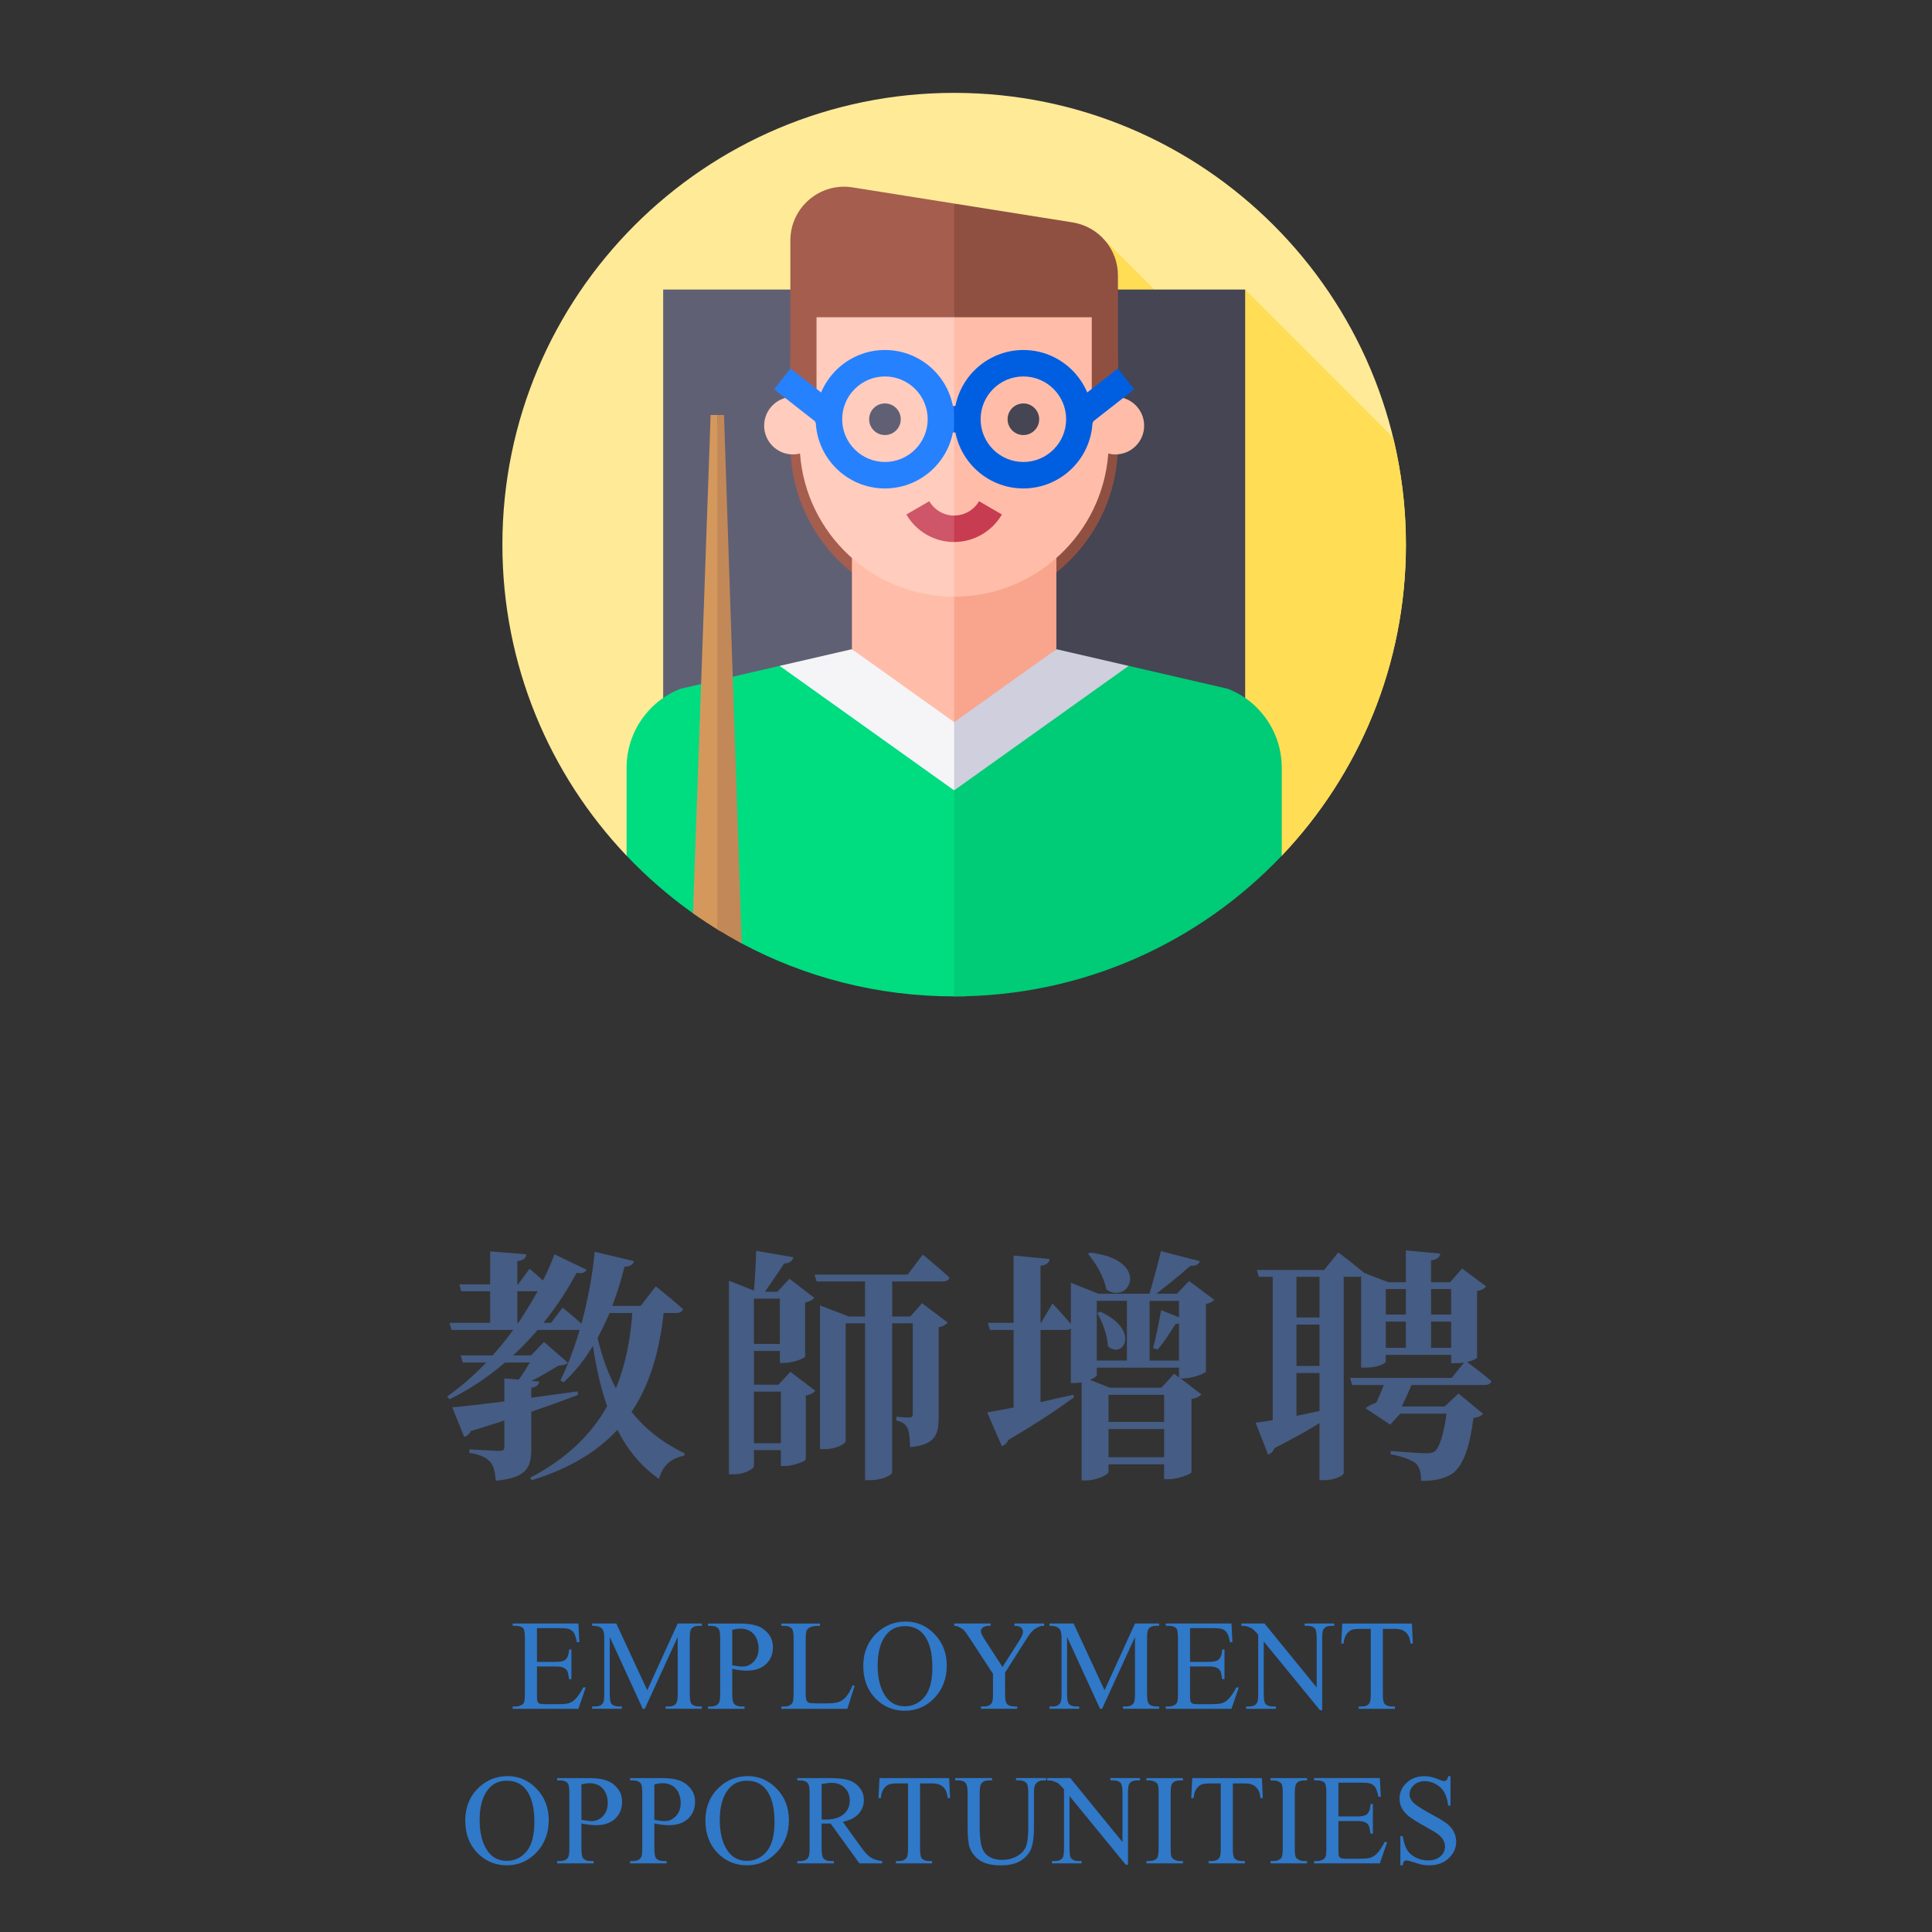 <?xml version="1.0" encoding="UTF-8"?>
<svg id="_圖層_1" data-name="圖層 1" xmlns="http://www.w3.org/2000/svg" viewBox="0 0 900 900">
  <rect x="0" y="0" width="900" height="900" fill="#333333" stroke="none"/>
  <defs>
    <style>
      .cls-1 {
        fill: #f9a58d;
      }

      .cls-1, .cls-2, .cls-3, .cls-4, .cls-5, .cls-6, .cls-7, .cls-8, .cls-9, .cls-10, .cls-11, .cls-12, .cls-13, .cls-14, .cls-15, .cls-16, .cls-17, .cls-18, .cls-19, .cls-20, .cls-21 {
        stroke-width: 0px;
      }

      .cls-2 {
        fill: #606074;
      }

      .cls-3 {
        fill: #455c84;
      }

      .cls-4 {
        fill: #2681ff;
      }

      .cls-5 {
        fill: #454553;
      }

      .cls-6 {
        fill: #cfcfdd;
      }

      .cls-7 {
        fill: #c73c50;
      }

      .cls-8 {
        fill: #ce5668;
      }

      .cls-9 {
        fill: #d5985c;
      }

      .cls-10 {
        fill: #a55d4e;
      }

      .cls-11 {
        fill: #c38858;
      }

      .cls-12 {
        fill: #905041;
      }

      .cls-13 {
        fill: #3078c8;
      }

      .cls-14 {
        fill: #ffea98;
      }

      .cls-15 {
        fill: #ffccbd;
      }

      .cls-16 {
        fill: #ffbda9;
      }

      .cls-17 {
        fill: #f5f5f8;
      }

      .cls-18 {
        fill: #fd5;
      }

      .cls-19 {
        fill: #00cb76;
      }

      .cls-20 {
        fill: #00dc80;
      }

      .cls-21 {
        fill: #005fe0;
      }
    </style>
  </defs>
  <g>
    <path class="cls-14" d="m444.48,357.58l152.6,41.05c35.85-37.74,57.85-88.76,57.85-144.92,0-116.23-94.22-210.45-210.45-210.45s-210.45,94.22-210.45,210.45c0,56.16,22,107.18,57.85,144.92l152.6-41.05Z"/>
    <path class="cls-18" d="m560.21,157.39l-45.08-45.08-70.65,35.47,31.37,218.23,121.23,32.61c35.85-37.74,57.85-88.76,57.85-144.92,0-17.2-2.08-33.91-5.97-49.91l-68.92-68.92-19.83,22.52Z"/>
    <g>
      <path class="cls-2" d="m446.64,328.18h-137.71v-193.3h137.71l35.15,99.7-35.15,93.6Z"/>
      <path class="cls-5" d="m444.48,134.88h135.56v193.3h-135.56v-193.3Z"/>
    </g>
    <g>
      <path class="cls-10" d="m444.48,110.66s-76.3,14.41-76.3,56.55v39.85c0,42.14,34.16,76.3,76.3,76.3l37.32-76.3v-39.85l-37.32-56.55Z"/>
      <path class="cls-12" d="m444.48,110.66v172.7c42.14,0,76.3-34.16,76.3-76.3v-39.85c0-42.14-76.3-56.54-76.3-56.54Z"/>
    </g>
    <path class="cls-20" d="m396.86,310.64l-33.66-.45-46.2,10.67c-15.14,5.89-25.11,20.48-25.11,36.72v41.05c9.41,9.9,19.77,18.89,30.93,26.82l22.58,13.97c29.53,15.79,63.26,24.74,99.09,24.74,1.85,0,3.69-.03,5.53-.07l88.29-118.62-93.82-35.04-47.62.21Z"/>
    <path class="cls-19" d="m597.08,357.58c0-16.25-9.97-30.83-25.11-36.72l-46.2-10.67-33.66.45-47.62-.21v153.73c60.07,0,114.26-25.17,152.6-65.53v-41.05Z"/>
    <g>
      <path class="cls-16" d="m396.86,302.42l47.62,42.2,30.95-90.01-30.95-35.15h-47.62v82.96Z"/>
      <path class="cls-1" d="m444.48,344.62l47.62-42.2v-82.96h-47.62v125.16Z"/>
    </g>
    <path class="cls-15" d="m444.48,96.34c-39.76,0-72,32.23-72,72v16.93c-1-.24-2.04-.38-3.11-.38-7.4,0-13.4,6-13.4,13.4s6,13.4,13.4,13.4c1.15,0,2.25-.16,3.31-.43,2.72,37.28,33.83,66.67,71.8,66.67l35.21-72v-37.61l-35.21-72Z"/>
    <path class="cls-16" d="m519.59,184.88c-1.07,0-2.11.14-3.11.38v-16.93c0-39.76-32.23-72-72-72v181.6c37.97,0,69.07-29.4,71.8-66.67,1.06.27,2.17.43,3.31.43,7.4,0,13.4-6,13.4-13.4,0-7.4-6-13.4-13.4-13.4h0Z"/>
    <path class="cls-4" d="m444.48,201.46h-6.16v-12.33h6.17l1.94,6.4-1.94,5.93Z"/>
    <g>
      <circle class="cls-2" cx="412.24" cy="195.3" r="7.36"/>
      <circle class="cls-5" cx="476.73" cy="195.3" r="7.36"/>
    </g>
    <path class="cls-8" d="m444.48,240.17c-4.76,0-9.19-2.56-11.58-6.68l-10.67,6.18c4.58,7.92,13.11,12.84,22.25,12.84l8.22-6.55-8.22-5.78Z"/>
    <path class="cls-7" d="m466.73,239.66l-10.67-6.18c-2.39,4.12-6.82,6.68-11.58,6.68v12.33c9.14,0,17.67-4.92,22.25-12.84Z"/>
    <path class="cls-21" d="m444.35,189.13h6.29v12.33h-6.29v-12.33Z"/>
    <path class="cls-6" d="m444.48,336.4l-3.8,12.56,3.8,19.22,81.29-57.99-33.66-7.77-47.62,33.98Z"/>
    <path class="cls-17" d="m444.48,336.4v31.78l-81.29-57.99,33.66-7.77,47.62,33.98Z"/>
    <path class="cls-12" d="m499.67,103.6l-55.19-8.78-8.34,27.07,8.34,25.89h64.11v39.35h12.19v-58.79c0-12.32-8.95-22.8-21.12-24.74Z"/>
    <path class="cls-10" d="m444.48,94.82l-47.31-7.53c-15.21-2.42-28.99,9.33-28.99,24.74v75.1h12.19v-39.35h64.11v-52.96Z"/>
    <path class="cls-4" d="m380.82,198.38l-1.28-2.22-18.9-14.79,7.6-9.71,20.78,16.26,2.48,4.28-10.67,6.18Z"/>
    <path class="cls-4" d="m412.24,227.54c-17.78,0-32.25-14.47-32.25-32.25s14.47-32.25,32.25-32.25,32.25,14.47,32.25,32.25-14.47,32.25-32.25,32.25h0Zm0-52.17c-10.98,0-19.92,8.94-19.92,19.92s8.94,19.92,19.92,19.92,19.92-8.94,19.92-19.92-8.94-19.92-19.92-19.92Z"/>
    <path class="cls-21" d="m508.15,198.38l-10.67-6.18,2.48-4.28,20.78-16.26,7.6,9.71-18.9,14.79-1.28,2.21Z"/>
    <path class="cls-21" d="m476.73,227.54c-17.78,0-32.25-14.47-32.25-32.25s14.47-32.25,32.25-32.25,32.25,14.47,32.25,32.25-14.47,32.25-32.25,32.25Zm0-52.17c-10.98,0-19.92,8.94-19.92,19.92s8.94,19.92,19.92,19.92,19.92-8.94,19.92-19.92-8.94-19.92-19.92-19.92Z"/>
    <g>
      <path class="cls-9" d="m331.04,193.33l-8.22,232.11c4.2,2.98,8.51,5.81,12.93,8.48l5.76-59.62-7.36-180.97h-3.11,0Z"/>
      <path class="cls-11" d="m334.15,432.93c3.7,2.28,7.48,4.46,11.33,6.51l-8.22-246.11h-3.11v239.6Z"/>
    </g>
  </g>
  <g>
    <g>
      <path class="cls-3" d="m309.15,611.67c-1.94,17.56-6.27,33.06-14.93,46.06,6.38,7.98,14.59,14.48,24.74,19.27l-.34,1.14c-6.27,1.25-10.03,4.79-11.63,10.83-8.44-5.93-14.71-13.68-19.38-22.91-9.23,10.03-22.12,18.01-39.9,23.48l-.8-1.14c17.1-8.89,28.5-20.18,35.91-33.29-2.96-8.55-5.13-18.01-6.61-28.16-3.88,6.5-8.44,12.2-13.68,16.99l-1.48-.91c3.31-6.61,6.38-14.71,9.01-23.6-.34.11-.68.11-1.14.11h-18.47c-3.53,4.1-7.3,8.09-11.4,11.86h8.32l6.04-6.27,11.17,9.69c-.91.91-2.17,1.14-4.45,1.37-3.65,2.17-8.09,4.9-12.54,7.07l3.65.34c-.34,1.71-1.37,2.51-3.76,2.85v4.67c6.84-.91,14.25-1.94,21.55-2.96l.23,1.6c-5.81,2.28-13,4.9-21.77,7.87v16.99c0,9.01-1.94,13.79-16.53,15.16-.34-3.99-.91-6.95-2.62-8.78-1.82-1.94-4.22-3.31-9.69-4.22v-1.6s11.74.68,14.02.68c1.71,0,2.28-.46,2.28-1.82v-12.31c-4.79,1.6-10.03,3.19-15.62,4.9-.57,1.37-1.82,2.39-3.08,2.74l-5.59-13.79c5.13-.46,13.79-1.37,24.28-2.74v-10.72l6.73.57c1.82-2.51,3.65-5.47,5.13-7.98h-11.51c-7.64,6.5-16.19,12.43-25.88,17.1l-1.14-1.25c6.5-4.56,12.65-10.03,18.24-15.85h-10.94l-1.03-3.31h14.93c3.42-3.76,6.61-7.75,9.58-11.86h-28.73l-.91-3.31h18.92v-14.71h-13.45l-.91-3.19h14.36v-15.39l16.87,1.37c-.23,1.71-1.14,2.74-4.22,3.19v10.83h.34l5.36-7.3s3.19,2.62,6.27,5.47c2.17-4.22,3.88-8.32,5.36-12.2l14.93,7.18c-.68,1.25-1.82,1.94-4.67,1.48-3.99,7.52-9.12,15.5-15.39,23.26h3.53l5.36-7.07s5.02,3.99,8.78,7.52c2.85-10.6,5.13-22.12,6.16-33.52l18.35,4.33c-.34,1.48-1.71,2.51-4.45,2.62-1.6,6.5-3.53,12.54-5.7,18.24h13.22l7.07-9.12s7.98,6.38,12.65,10.6c-.34,1.25-1.48,1.82-3.08,1.82h-5.93Zm-68.17,4.56h.46c3.31-4.9,6.27-9.8,9.01-14.71h-9.46v14.71Zm42.98-4.56c-1.71,4.1-3.65,7.98-5.59,11.63,2.05,8.66,4.79,16.42,8.55,23.37,4.45-10.72,6.73-22.46,7.64-35h-10.6Z"/>
      <path class="cls-3" d="m368.2,639.03l11.63,8.89c-.68.8-2.17,1.71-4.45,2.17v29.75c-.11.8-5.81,3.08-9.58,3.08h-2.05v-7.41h-12.54v7.52c0,.91-3.65,3.76-9.58,3.76h-2.05v-90.17l11.63,4.56c.46-5.24.91-13,1.03-18.47l17.33,2.96c-.34,1.82-1.82,2.74-4.33,2.96-2.39,3.76-6.16,9.12-8.89,13.11h5.81l5.59-6.04,11.63,8.89c-.68.8-2.17,1.71-4.33,2.17v25.19c-.11.8-5.93,2.96-9.69,2.96h-2.05v-5.59h-12.08v15.73h11.4l5.59-6.04Zm-16.99-34.09v21.09h12.08v-21.09h-12.08Zm12.54,67.37v-24.05h-12.54v24.05h12.54Zm51.87-75.35v16.3h8.44l5.47-6.16,11.97,9.01c-.57.8-2.05,1.71-4.22,2.17v41.61c0,8.44-1.48,13.11-13.34,14.25-.11-3.88-.34-6.95-1.14-8.78-.8-1.71-2.17-2.96-5.24-3.65v-1.71s4.45.34,5.93.34c1.37,0,1.71-.57,1.71-1.82v-42.07h-9.58v69.54c0,.8-3.99,3.53-10.37,3.53h-2.28v-73.07h-9.01v54.95c0,.8-3.65,3.65-9.92,3.65h-2.05v-66.92l13.45,5.13h7.52v-16.3h-22.57l-.91-3.19h43.32l7.07-9.35s7.75,6.38,12.43,10.72c-.34,1.25-1.48,1.82-3.08,1.82h-23.6Z"/>
      <path class="cls-3" d="m565.65,605.52c-.68.8-2.05,1.6-3.88,1.94v31.46c-.11.8-6.27,3.19-10.37,3.19h-1.48l9.69,7.41c-.68.91-2.17,1.82-4.56,2.17v34.2c-.11.8-6.5,3.19-10.72,3.19h-2.05v-6.95h-25.88v3.53c0,1.25-5.36,3.99-10.72,3.99h-1.82v-45.71c-1.03.23-2.17.34-3.19.34h-1.82v-25.42c-.57.46-1.37.68-2.28.68h-11.86v33.63c4.9-1.14,10.03-2.28,15.28-3.42l.34,1.14c-6.38,4.67-16.07,11.4-30.55,19.84-.57,1.37-1.71,2.51-3.08,2.96l-6.84-15.73c2.62-.46,6.95-1.25,12.31-2.28v-36.14h-11.06l-.91-3.31h11.97v-31.35l16.76,1.6c-.23,1.6-1.03,2.74-4.22,3.19v26.56h.23l5.36-9.01s5.24,5.59,8.55,9.58v-19.27l12.77,5.13h23.83c1.82-6.04,3.99-14.14,5.36-19.83l18.13,4.67c-.46,1.37-1.82,2.28-4.45,2.17-3.99,3.65-10.37,8.78-15.85,13h9.58l5.7-5.93,11.74,8.78Zm-57.8-22c28.5,3.31,18.58,24.62,7.52,17.21-1.03-5.93-5.02-12.54-8.55-16.64l1.03-.57Zm41.38,58.14v-4.56h-38.3v3.42c0,.57-1.25,1.48-3.19,2.28l9.23,3.65h24.05l5.93-6.5,2.28,1.71Zm-38.3-35.68v27.82h14.02v-27.82h-14.02Zm1.6,5.02c19.15,8.78,10.49,22.57,3.53,16.07-.11-5.13-2.62-11.4-4.9-15.39l1.37-.68Zm29.75,51.41v-12.65h-25.88v12.65h25.88Zm0,16.42v-13.11h-25.88v13.11h25.88Zm-6.73-72.84v27.82h13.68v-17.21c-.46.11-1.03.11-1.6.11-2.51,3.99-5.47,8.78-8.44,11.97l-2.05-.68c1.25-4.56,2.62-11.51,3.76-17.67l8.32,3.31v-7.64h-13.68Z"/>
      <path class="cls-3" d="m688.09,632.42c0,.34-1.71,1.37-4.67,2.05,2.05,1.48,7.64,5.7,11.29,8.89-.23,1.25-1.48,1.82-3.08,1.82h-34.09c-1.25,2.96-2.96,6.84-4.56,10.03h19.95l6.5-6.04,11.51,9.46c-.91.91-2.17,1.6-4.56,1.94-1.71,13.57-4.79,22.57-10.15,26.11-3.53,2.17-7.87,3.19-14.25,3.19,0-3.31-.46-6.27-2.39-8.09-2.17-1.82-6.73-3.42-11.74-4.33v-1.48c5.24.34,14.25,1.03,16.64,1.03,1.94,0,2.85-.23,3.88-.91,2.17-1.6,4.22-8.09,5.47-17.56h-21.55l-4.67,5.13-11.51-7.64c1.25-1.03,3.08-1.94,5.02-2.62,1.25-2.74,2.62-5.81,3.53-8.21h-14.82l-.91-3.31h47.31l5.81-7.18c-1.14.23-2.51.34-3.99.34h-2.05v-3.88h-30.44v3.08c0,.8-3.53,2.85-9.58,2.85h-1.94v-42.52c-.46.11-1.03.23-1.6.23h-6.5v91.54c0,.68-3.53,3.19-9.35,3.19h-1.94v-26.56c-5.59,3.53-12.54,7.3-20.98,11.63-.46,1.37-1.6,2.62-2.96,2.96l-5.81-14.82c2.17-.23,4.79-.68,7.98-1.14v-66.8h-6.5l-.91-3.19h31.35l6.61-8.21s7.41,5.59,12.08,9.58l11.17,4.33h8.21v-14.82l16.07,1.48c-.34,1.6-1.25,2.74-4.33,3.19v10.15h8.89l5.59-6.38,11.17,8.32c-.68.91-1.82,1.71-4.22,2.17v31.01Zm-73.42-37.62h-10.72v18.92h10.72v-18.92Zm0,22.23h-10.72v19.27h10.72v-19.27Zm-10.72,42.52c3.42-.68,7.07-1.48,10.72-2.28v-17.67h-10.72v19.95Zm41.61-59.05v11.86h9.35v-11.86h-9.35Zm0,27.36h9.35v-12.2h-9.35v12.2Zm21.09-27.36v11.86h9.35v-11.86h-9.35Zm9.35,27.36v-12.2h-9.35v12.2h9.35Z"/>
    </g>
    <g>
      <path class="cls-13" d="m250.14,758.47v15.7h8.73c2.27,0,3.78-.34,4.54-1.03,1.02-.9,1.58-2.48,1.7-4.75h1.08v13.83h-1.08c-.27-1.93-.55-3.17-.82-3.72-.35-.68-.93-1.22-1.73-1.61s-2.03-.59-3.69-.59h-8.73v13.1c0,1.76.08,2.83.23,3.21s.43.68.82.91,1.13.34,2.23.34h6.74c2.25,0,3.88-.16,4.89-.47s1.99-.93,2.93-1.85c1.21-1.21,2.45-3.04,3.72-5.48h1.17l-3.43,9.96h-30.62v-1.08h1.41c.94,0,1.83-.22,2.67-.67.62-.31,1.05-.78,1.27-1.41s.34-1.9.34-3.84v-25.81c0-2.52-.25-4.07-.76-4.66-.7-.78-1.88-1.17-3.52-1.17h-1.41v-1.08h30.62l.44,8.7h-1.14c-.41-2.09-.86-3.53-1.36-4.31s-1.24-1.38-2.21-1.79c-.78-.29-2.16-.44-4.13-.44h-10.9Z"/>
      <path class="cls-13" d="m299.41,796.02l-15.35-33.43v26.54c0,2.44.26,3.96.79,4.57.72.82,1.86,1.23,3.43,1.23h1.41v1.08h-13.83v-1.08h1.41c1.68,0,2.87-.51,3.57-1.52.43-.62.64-2.05.64-4.28v-25.96c0-1.76-.2-3.03-.59-3.81-.27-.57-.78-1.04-1.51-1.42s-1.91-.57-3.53-.57v-1.08h11.25l14.41,31.08,14.18-31.08h11.25v1.08h-1.38c-1.7,0-2.9.51-3.6,1.52-.43.62-.64,2.05-.64,4.28v25.96c0,2.44.27,3.96.82,4.57.72.82,1.86,1.23,3.43,1.23h1.38v1.08h-16.88v-1.08h1.41c1.7,0,2.89-.51,3.57-1.52.43-.62.64-2.05.64-4.28v-26.54l-15.32,33.43h-.97Z"/>
      <path class="cls-13" d="m341.11,777.42v11.57c0,2.5.27,4.05.82,4.66.74.86,1.87,1.29,3.37,1.29h1.52v1.08h-17.02v-1.08h1.49c1.68,0,2.88-.55,3.6-1.64.39-.61.59-2.04.59-4.31v-25.66c0-2.5-.26-4.05-.79-4.66-.76-.86-1.89-1.29-3.4-1.29h-1.49v-1.08h14.56c3.55,0,6.36.37,8.41,1.1s3.78,1.97,5.19,3.71,2.11,3.8,2.11,6.18c0,3.24-1.07,5.88-3.21,7.91s-5.16,3.05-9.07,3.05c-.96,0-1.99-.07-3.11-.21s-2.3-.34-3.57-.62Zm0-1.67c1.04.2,1.95.34,2.75.44s1.48.15,2.05.15c2.03,0,3.78-.79,5.26-2.36s2.21-3.61,2.21-6.11c0-1.72-.35-3.32-1.05-4.79s-1.7-2.58-2.99-3.31-2.75-1.1-4.39-1.1c-1,0-2.28.19-3.84.56v16.52Z"/>
      <path class="cls-13" d="m397.17,785.04l.97.21-3.4,10.78h-30.76v-1.08h1.49c1.68,0,2.88-.55,3.6-1.64.41-.62.62-2.07.62-4.34v-25.63c0-2.48-.27-4.03-.82-4.66-.76-.86-1.9-1.29-3.4-1.29h-1.49v-1.08h17.99v1.08c-2.11-.02-3.59.18-4.44.59s-1.43.93-1.74,1.55c-.31.62-.47,2.12-.47,4.48v24.96c0,1.62.16,2.73.47,3.34.23.41.6.71,1.08.91.49.2,2.01.29,4.57.29h2.9c3.05,0,5.19-.22,6.42-.67s2.35-1.25,3.37-2.39c1.02-1.14,2.03-2.94,3.05-5.4Z"/>
      <path class="cls-13" d="m421.97,755.39c5.16,0,9.62,1.96,13.4,5.87s5.67,8.8,5.67,14.66-1.9,11.04-5.71,15.03-8.42,5.98-13.83,5.98-10.06-1.94-13.78-5.83-5.58-8.92-5.58-15.09,2.15-11.46,6.45-15.44c3.73-3.46,8.19-5.19,13.39-5.19Zm-.56,2.14c-3.56,0-6.41,1.32-8.55,3.96-2.68,3.28-4.01,8.09-4.01,14.41s1.39,11.47,4.16,14.97c2.13,2.66,4.94,3.98,8.44,3.98,3.73,0,6.81-1.46,9.24-4.37s3.65-7.5,3.65-13.77c0-6.8-1.34-11.87-4.01-15.21-2.15-2.66-5.12-3.98-8.91-3.98Z"/>
      <path class="cls-13" d="m472.55,756.3h13.86v1.08h-.76c-.51,0-1.25.22-2.23.67s-1.87,1.09-2.67,1.93-1.79,2.21-2.96,4.1l-9.58,15.09v9.96c0,2.44.27,3.96.82,4.57.74.82,1.91,1.23,3.52,1.23h1.29v1.08h-16.88v-1.08h1.41c1.68,0,2.87-.51,3.57-1.52.43-.62.64-2.05.64-4.28v-9.4l-10.9-16.64c-1.29-1.95-2.16-3.17-2.62-3.66s-1.41-1.07-2.86-1.76c-.39-.2-.96-.29-1.7-.29v-1.08h16.99v1.08h-.88c-.92,0-1.76.21-2.53.64s-1.16,1.07-1.16,1.93c0,.7.6,1.97,1.79,3.81l8.29,12.8,7.79-12.25c1.17-1.84,1.76-3.2,1.76-4.1,0-.55-.14-1.04-.42-1.46s-.69-.77-1.22-1.01-1.32-.37-2.37-.37v-1.08Z"/>
      <path class="cls-13" d="m512.44,796.02l-15.35-33.43v26.54c0,2.44.26,3.96.79,4.57.72.82,1.86,1.23,3.43,1.23h1.41v1.08h-13.83v-1.08h1.41c1.68,0,2.87-.51,3.57-1.52.43-.62.64-2.05.64-4.28v-25.96c0-1.76-.2-3.03-.59-3.81-.27-.57-.78-1.04-1.51-1.42s-1.91-.57-3.53-.57v-1.08h11.25l14.41,31.08,14.18-31.08h11.25v1.08h-1.38c-1.7,0-2.9.51-3.6,1.52-.43.62-.64,2.05-.64,4.28v25.96c0,2.44.27,3.96.82,4.57.72.82,1.86,1.23,3.43,1.23h1.38v1.08h-16.88v-1.08h1.41c1.7,0,2.89-.51,3.57-1.52.43-.62.64-2.05.64-4.28v-26.54l-15.32,33.43h-.97Z"/>
      <path class="cls-13" d="m554.37,758.47v15.7h8.73c2.27,0,3.78-.34,4.54-1.03,1.02-.9,1.58-2.48,1.7-4.75h1.08v13.83h-1.08c-.27-1.93-.55-3.17-.82-3.72-.35-.68-.93-1.22-1.73-1.61s-2.03-.59-3.69-.59h-8.73v13.1c0,1.76.08,2.83.23,3.21s.43.68.82.91,1.13.34,2.23.34h6.74c2.25,0,3.88-.16,4.89-.47s1.99-.93,2.93-1.85c1.21-1.21,2.45-3.04,3.72-5.48h1.17l-3.43,9.96h-30.62v-1.08h1.41c.94,0,1.83-.22,2.67-.67.62-.31,1.05-.78,1.27-1.41s.34-1.9.34-3.84v-25.81c0-2.52-.25-4.07-.76-4.66-.7-.78-1.88-1.17-3.52-1.17h-1.41v-1.08h30.62l.44,8.7h-1.14c-.41-2.09-.86-3.53-1.36-4.31s-1.24-1.38-2.21-1.79c-.78-.29-2.16-.44-4.13-.44h-10.9Z"/>
      <path class="cls-13" d="m578.29,756.3h10.78l24.29,29.79v-22.91c0-2.44-.27-3.96-.82-4.57-.72-.82-1.87-1.23-3.43-1.23h-1.38v-1.08h13.83v1.08h-1.41c-1.68,0-2.87.51-3.57,1.52-.43.62-.64,2.05-.64,4.28v33.49h-1.05l-26.19-31.99v24.46c0,2.44.26,3.96.79,4.57.74.82,1.88,1.23,3.43,1.23h1.41v1.08h-13.83v-1.08h1.38c1.7,0,2.9-.51,3.6-1.52.43-.62.64-2.05.64-4.28v-27.63c-1.15-1.35-2.03-2.24-2.62-2.67-.6-.43-1.47-.83-2.62-1.2-.57-.18-1.43-.26-2.58-.26v-1.08Z"/>
      <path class="cls-13" d="m657.73,756.3l.44,9.32h-1.11c-.22-1.64-.51-2.81-.88-3.52-.61-1.13-1.41-1.97-2.42-2.51-1.01-.54-2.33-.8-3.97-.8h-5.6v30.35c0,2.44.26,3.96.79,4.57.74.82,1.88,1.23,3.43,1.23h1.38v1.08h-16.85v-1.08h1.41c1.68,0,2.87-.51,3.57-1.52.43-.62.64-2.05.64-4.28v-30.35h-4.78c-1.86,0-3.17.14-3.96.41-1.02.37-1.89,1.08-2.61,2.14-.72,1.05-1.15,2.48-1.29,4.28h-1.11l.47-9.32h32.43Z"/>
      <path class="cls-13" d="m236.56,827.39c5.16,0,9.62,1.96,13.4,5.87s5.67,8.8,5.67,14.66-1.9,11.04-5.71,15.03-8.42,5.98-13.83,5.98-10.06-1.94-13.78-5.83-5.58-8.92-5.58-15.09,2.15-11.46,6.45-15.44c3.73-3.46,8.19-5.19,13.39-5.19Zm-.56,2.14c-3.56,0-6.41,1.32-8.55,3.96-2.68,3.28-4.01,8.09-4.01,14.41s1.39,11.47,4.16,14.97c2.13,2.66,4.94,3.98,8.44,3.98,3.73,0,6.81-1.46,9.24-4.37s3.65-7.5,3.65-13.77c0-6.8-1.34-11.87-4.01-15.21-2.15-2.66-5.12-3.98-8.91-3.98Z"/>
      <path class="cls-13" d="m270.85,849.42v11.57c0,2.5.27,4.05.82,4.66.74.86,1.87,1.29,3.37,1.29h1.52v1.08h-17.02v-1.08h1.49c1.68,0,2.88-.55,3.6-1.64.39-.61.59-2.04.59-4.31v-25.66c0-2.5-.26-4.05-.79-4.66-.76-.86-1.89-1.29-3.4-1.29h-1.49v-1.08h14.56c3.55,0,6.36.37,8.41,1.1s3.78,1.97,5.19,3.71,2.11,3.8,2.11,6.18c0,3.24-1.07,5.88-3.21,7.91s-5.16,3.05-9.07,3.05c-.96,0-1.99-.07-3.11-.21s-2.3-.34-3.57-.62Zm0-1.67c1.04.2,1.95.34,2.75.44s1.48.15,2.05.15c2.03,0,3.78-.79,5.26-2.36s2.21-3.61,2.21-6.11c0-1.72-.35-3.32-1.05-4.79s-1.7-2.58-2.99-3.31-2.75-1.1-4.39-1.1c-1,0-2.28.19-3.84.56v16.52Z"/>
      <path class="cls-13" d="m304.82,849.42v11.57c0,2.5.27,4.05.82,4.66.74.86,1.87,1.29,3.37,1.29h1.52v1.08h-17.02v-1.08h1.49c1.68,0,2.88-.55,3.6-1.64.39-.61.59-2.04.59-4.31v-25.66c0-2.5-.26-4.05-.79-4.66-.76-.86-1.89-1.29-3.4-1.29h-1.49v-1.08h14.56c3.55,0,6.36.37,8.41,1.1s3.78,1.97,5.19,3.71,2.11,3.8,2.11,6.18c0,3.24-1.07,5.88-3.21,7.91s-5.16,3.05-9.07,3.05c-.96,0-1.99-.07-3.11-.21s-2.3-.34-3.57-.62Zm0-1.67c1.04.2,1.95.34,2.75.44s1.48.15,2.05.15c2.03,0,3.78-.79,5.26-2.36s2.21-3.61,2.21-6.11c0-1.72-.35-3.32-1.05-4.79s-1.7-2.58-2.99-3.31-2.75-1.1-4.39-1.1c-1,0-2.28.19-3.84.56v16.52Z"/>
      <path class="cls-13" d="m348.43,827.39c5.16,0,9.62,1.96,13.4,5.87s5.67,8.8,5.67,14.66-1.9,11.04-5.71,15.03-8.42,5.98-13.83,5.98-10.06-1.94-13.78-5.83-5.58-8.92-5.58-15.09,2.15-11.46,6.45-15.44c3.73-3.46,8.19-5.19,13.39-5.19Zm-.56,2.14c-3.56,0-6.41,1.32-8.55,3.96-2.68,3.28-4.01,8.09-4.01,14.41s1.39,11.47,4.16,14.97c2.13,2.66,4.94,3.98,8.44,3.98,3.73,0,6.81-1.46,9.24-4.37s3.65-7.5,3.65-13.77c0-6.8-1.34-11.87-4.01-15.21-2.15-2.66-5.12-3.98-8.91-3.98Z"/>
      <path class="cls-13" d="m410.96,868.02h-10.61l-13.45-18.57c-1,.04-1.81.06-2.43.06-.25,0-.53,0-.82-.02s-.6-.02-.91-.04v11.54c0,2.5.27,4.05.82,4.66.74.86,1.86,1.29,3.34,1.29h1.55v1.08h-17.02v-1.08h1.49c1.68,0,2.88-.55,3.6-1.64.41-.61.62-2.04.62-4.31v-25.66c0-2.5-.27-4.05-.82-4.66-.76-.86-1.89-1.29-3.4-1.29h-1.49v-1.08h14.47c4.22,0,7.33.31,9.33.92s3.7,1.75,5.1,3.4,2.09,3.62,2.09,5.9c0,2.44-.8,4.56-2.39,6.36s-4.06,3.07-7.4,3.81l8.2,11.4c1.88,2.62,3.49,4.36,4.83,5.21s3.11,1.41,5.27,1.64v1.08Zm-28.21-20.42c.37,0,.69,0,.97.01s.5.02.67.02c3.79,0,6.65-.82,8.57-2.46s2.89-3.73,2.89-6.27-.78-4.5-2.33-6.05-3.61-2.33-6.17-2.33c-1.13,0-2.67.19-4.6.56v16.52Z"/>
      <path class="cls-13" d="m442.15,828.3l.44,9.32h-1.11c-.22-1.64-.51-2.81-.88-3.52-.61-1.13-1.41-1.97-2.42-2.51-1.01-.54-2.33-.8-3.97-.8h-5.6v30.35c0,2.44.26,3.96.79,4.57.74.82,1.88,1.23,3.43,1.23h1.38v1.08h-16.85v-1.08h1.41c1.68,0,2.87-.51,3.57-1.52.43-.62.64-2.05.64-4.28v-30.35h-4.78c-1.86,0-3.17.14-3.96.41-1.02.37-1.89,1.08-2.61,2.14-.72,1.05-1.15,2.48-1.29,4.28h-1.11l.47-9.32h32.43Z"/>
      <path class="cls-13" d="m473.3,829.38v-1.08h14.06v1.08h-1.49c-1.56,0-2.76.65-3.6,1.96-.41.61-.62,2.01-.62,4.22v16.11c0,3.98-.4,7.07-1.19,9.27s-2.34,4.08-4.66,5.65-5.46,2.36-9.45,2.36c-4.34,0-7.63-.75-9.87-2.26s-3.84-3.53-4.78-6.06c-.62-1.74-.94-5-.94-9.79v-15.53c0-2.44-.34-4.04-1.01-4.8s-1.76-1.14-3.27-1.14h-1.49v-1.08h17.17v1.08h-1.52c-1.64,0-2.81.52-3.52,1.55-.49.7-.73,2.17-.73,4.39v17.31c0,1.54.14,3.31.42,5.3s.8,3.54,1.54,4.66,1.81,2.03,3.21,2.75,3.11,1.08,5.14,1.08c2.6,0,4.92-.57,6.97-1.7s3.45-2.58,4.2-4.35,1.13-4.76,1.13-8.98v-16.08c0-2.48-.27-4.03-.82-4.66-.76-.86-1.89-1.29-3.4-1.29h-1.49Z"/>
      <path class="cls-13" d="m487.82,828.3h10.78l24.29,29.79v-22.91c0-2.44-.27-3.96-.82-4.57-.72-.82-1.87-1.23-3.43-1.23h-1.38v-1.08h13.83v1.08h-1.41c-1.68,0-2.87.51-3.57,1.52-.43.62-.64,2.05-.64,4.28v33.49h-1.05l-26.19-31.99v24.46c0,2.44.26,3.96.79,4.57.74.82,1.88,1.23,3.43,1.23h1.41v1.08h-13.83v-1.08h1.38c1.7,0,2.9-.51,3.6-1.52.43-.62.64-2.05.64-4.28v-27.63c-1.15-1.35-2.03-2.24-2.62-2.67s-1.47-.83-2.62-1.2c-.57-.18-1.43-.26-2.58-.26v-1.08Z"/>
      <path class="cls-13" d="m551.06,866.94v1.08h-17.02v-1.08h1.41c1.64,0,2.83-.48,3.57-1.44.47-.62.7-2.13.7-4.51v-25.66c0-2.01-.13-3.34-.38-3.98-.2-.49-.6-.91-1.2-1.26-.86-.47-1.76-.7-2.7-.7h-1.41v-1.08h17.02v1.08h-1.44c-1.62,0-2.8.48-3.54,1.44-.49.62-.73,2.13-.73,4.51v25.66c0,2.01.13,3.34.38,3.98.19.49.6.91,1.23,1.26.84.47,1.73.7,2.67.7h1.44Z"/>
      <path class="cls-13" d="m587.84,828.3l.44,9.32h-1.11c-.21-1.64-.51-2.81-.88-3.52-.61-1.13-1.41-1.97-2.42-2.51s-2.33-.8-3.97-.8h-5.6v30.35c0,2.44.26,3.96.79,4.57.74.82,1.88,1.23,3.43,1.23h1.38v1.08h-16.85v-1.08h1.41c1.68,0,2.87-.51,3.57-1.52.43-.62.64-2.05.64-4.28v-30.35h-4.78c-1.86,0-3.17.14-3.96.41-1.02.37-1.88,1.08-2.61,2.14s-1.15,2.48-1.29,4.28h-1.11l.47-9.32h32.43Z"/>
      <path class="cls-13" d="m608.89,866.94v1.08h-17.02v-1.08h1.41c1.64,0,2.83-.48,3.57-1.44.47-.62.7-2.13.7-4.51v-25.66c0-2.01-.13-3.34-.38-3.98-.2-.49-.6-.91-1.2-1.26-.86-.47-1.76-.7-2.7-.7h-1.41v-1.08h17.02v1.08h-1.44c-1.62,0-2.8.48-3.54,1.44-.49.62-.73,2.13-.73,4.51v25.66c0,2.01.13,3.34.38,3.98.19.49.6.91,1.23,1.26.84.47,1.73.7,2.67.7h1.44Z"/>
      <path class="cls-13" d="m623.49,830.47v15.7h8.73c2.27,0,3.78-.34,4.54-1.03,1.02-.9,1.58-2.48,1.7-4.75h1.08v13.83h-1.08c-.27-1.93-.55-3.17-.82-3.72-.35-.68-.93-1.22-1.73-1.61-.8-.39-2.03-.59-3.69-.59h-8.73v13.1c0,1.76.08,2.83.23,3.21.16.38.43.68.82.91.39.22,1.13.34,2.23.34h6.74c2.25,0,3.88-.16,4.89-.47,1.02-.31,1.99-.93,2.93-1.85,1.21-1.21,2.45-3.04,3.72-5.48h1.17l-3.43,9.96h-30.62v-1.08h1.41c.94,0,1.83-.22,2.67-.67.62-.31,1.05-.78,1.27-1.41.22-.62.34-1.9.34-3.84v-25.81c0-2.52-.25-4.07-.76-4.66-.7-.78-1.88-1.17-3.52-1.17h-1.41v-1.08h30.62l.44,8.7h-1.14c-.41-2.09-.86-3.53-1.36-4.31s-1.24-1.38-2.21-1.79c-.78-.29-2.16-.44-4.13-.44h-10.9Z"/>
      <path class="cls-13" d="m675.71,827.39v13.74h-1.08c-.35-2.64-.98-4.74-1.89-6.3s-2.2-2.8-3.88-3.72-3.42-1.38-5.21-1.38c-2.03,0-3.71.62-5.04,1.86s-1.99,2.65-1.99,4.23c0,1.21.42,2.31,1.26,3.31,1.21,1.46,4.09,3.42,8.64,5.86,3.71,1.99,6.25,3.52,7.6,4.58s2.4,2.32,3.13,3.77,1.1,2.96,1.1,4.54c0,3.01-1.17,5.6-3.5,7.78s-5.34,3.27-9.01,3.27c-1.15,0-2.24-.09-3.25-.26-.61-.1-1.86-.46-3.76-1.07s-3.11-.92-3.62-.92-.87.15-1.16.44-.49.9-.63,1.82h-1.08v-13.62h1.08c.51,2.85,1.19,4.98,2.05,6.4s2.17,2.59,3.94,3.53,3.71,1.41,5.82,1.41c2.44,0,4.37-.64,5.79-1.93s2.12-2.81,2.12-4.57c0-.98-.27-1.96-.81-2.96s-1.37-1.92-2.5-2.78c-.76-.59-2.84-1.83-6.24-3.74s-5.82-3.42-7.25-4.55-2.52-2.38-3.27-3.75-1.11-2.87-1.11-4.51c0-2.85,1.09-5.31,3.28-7.37s4.97-3.09,8.35-3.09c2.11,0,4.35.52,6.71,1.55,1.09.49,1.87.73,2.31.73.51,0,.92-.15,1.25-.46s.58-.91.78-1.83h1.08Z"/>
    </g>
  </g>
</svg>